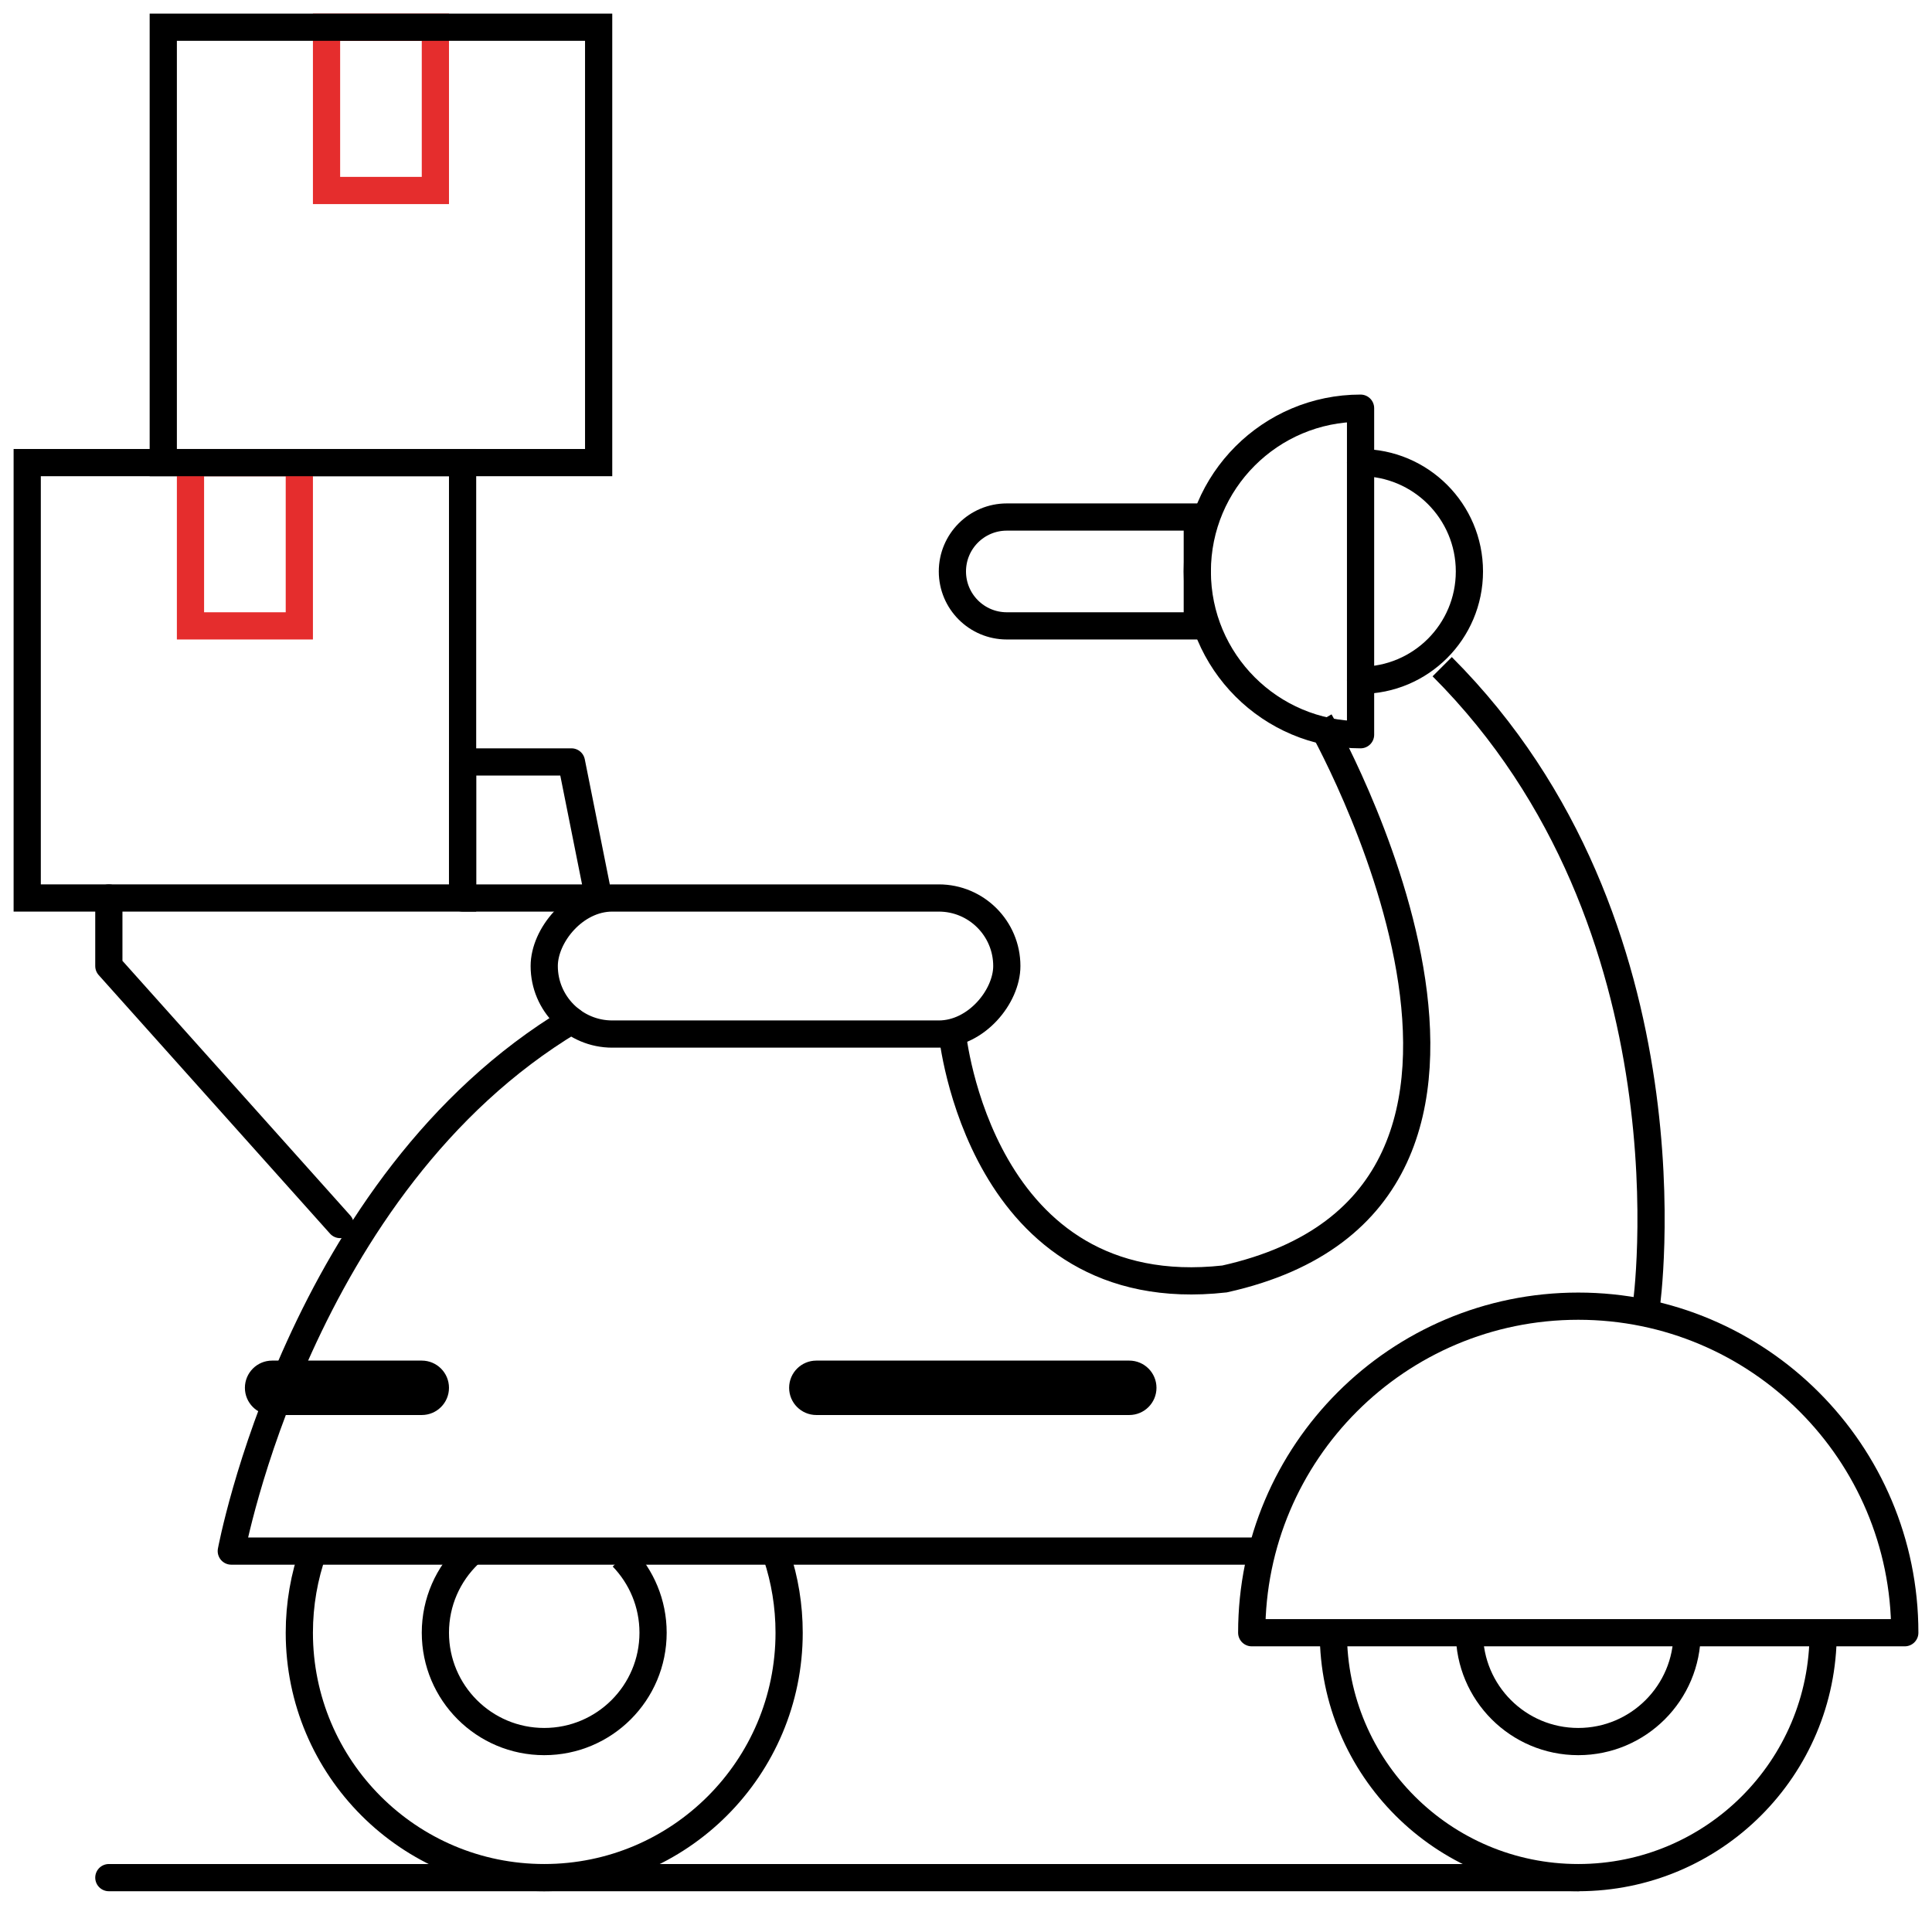 <svg width="71" height="70" viewBox="0 0 71 70" fill="none" xmlns="http://www.w3.org/2000/svg">
<path d="M44 19H37C35.895 19 35 19.895 35 21V21C35 22.105 35.895 23 37 23H44V19Z" stroke="black" strokeWidth="2"/>
<path d="M28.544 57.166C28.84 58.057 29 59.01 29 60C29 64.971 24.971 69 20 69C15.029 69 11 64.971 11 60C11 58.945 11.182 57.932 11.515 56.991" stroke="black" strokeWidth="2"/>
<path d="M22.877 57.221C23.572 57.941 24 58.921 24 60C24 62.209 22.209 64 20 64C17.791 64 16 62.209 16 60C16 58.867 16.471 57.844 17.228 57.117" stroke="black" strokeWidth="2"/>
<path d="M67 60C67 64.971 62.971 69 58 69C53.029 69 49 64.971 49 60" stroke="black" strokeWidth="2"/>
<path d="M62 60C62 62.209 60.209 64 58 64C55.791 64 54 62.209 54 60" stroke="black" strokeWidth="2"/>
<path fill-rule="evenodd" clip-rule="evenodd" d="M46 60C46 53.373 51.373 48 58 48C64.627 48 70 53.373 70 60H46Z" stroke="black" strokeWidth="1.846" stroke-linejoin="round"/>
<rect width="17" height="5" rx="2.5" transform="matrix(-1 0 0 1 37 33)" stroke="black" strokeWidth="2"/>
<path fill-rule="evenodd" clip-rule="evenodd" d="M50 27C46.686 27 44 24.314 44 21C44 17.686 46.686 15 50 15V27Z" stroke="black" strokeWidth="2" stroke-linecap="round" stroke-linejoin="round"/>
<path d="M50 17C52.209 17 54 18.791 54 21C54 23.209 52.209 25 50 25" stroke="black" strokeWidth="2" stroke-linecap="round" stroke-linejoin="round"/>
<path d="M60.5 48C60.5 48 62.5 34 53 24.5" stroke="black" strokeWidth="2"/>
<path d="M48.5 26.5C48.5 26.5 58.5 44 45 47C36 48 35 38 35 38" stroke="black" strokeWidth="2"/>
<path d="M46 57H8.5C8.5 57 11 43.5 21 37.5" stroke="black" strokeWidth="2" stroke-linecap="round" stroke-linejoin="round"/>
<path d="M10 52C9.448 52 9 51.552 9 51C9 50.448 9.448 50 10 50V52ZM15.5 50C16.052 50 16.5 50.448 16.5 51C16.5 51.552 16.052 52 15.5 52V50ZM30 52C29.448 52 29 51.552 29 51C29 50.448 29.448 50 30 50V52ZM41.5 50C42.052 50 42.5 50.448 42.5 51C42.5 51.552 42.052 52 41.5 52V50ZM10 50H15.5V52H10V50ZM30 50H41.5V52H30V50Z" fill="black"/>
<rect width="16" height="16" transform="matrix(-1 0 0 1 17 17)" stroke="black" strokeWidth="2"/>
<rect width="4" height="6" transform="matrix(-1 0 0 1 11 17)" stroke="#E52D2D" strokeWidth="2"/>
<rect width="4" height="6" transform="matrix(-1 0 0 1 16 1)" stroke="#E52D2D" strokeWidth="2"/>
<rect width="16" height="16" transform="matrix(-1 0 0 1 22 1)" stroke="black" strokeWidth="2"/>
<path d="M12.5 45L4 35.5V33" stroke="black" strokeWidth="2" stroke-linecap="round" stroke-linejoin="round"/>
<path fill-rule="evenodd" clip-rule="evenodd" d="M21 28H17V33H22L21 28Z" stroke="black" strokeWidth="2" stroke-linejoin="round"/>
<path d="M58 69H4" stroke="black" strokeWidth="2" stroke-linecap="round" stroke-linejoin="round"/>
</svg>

